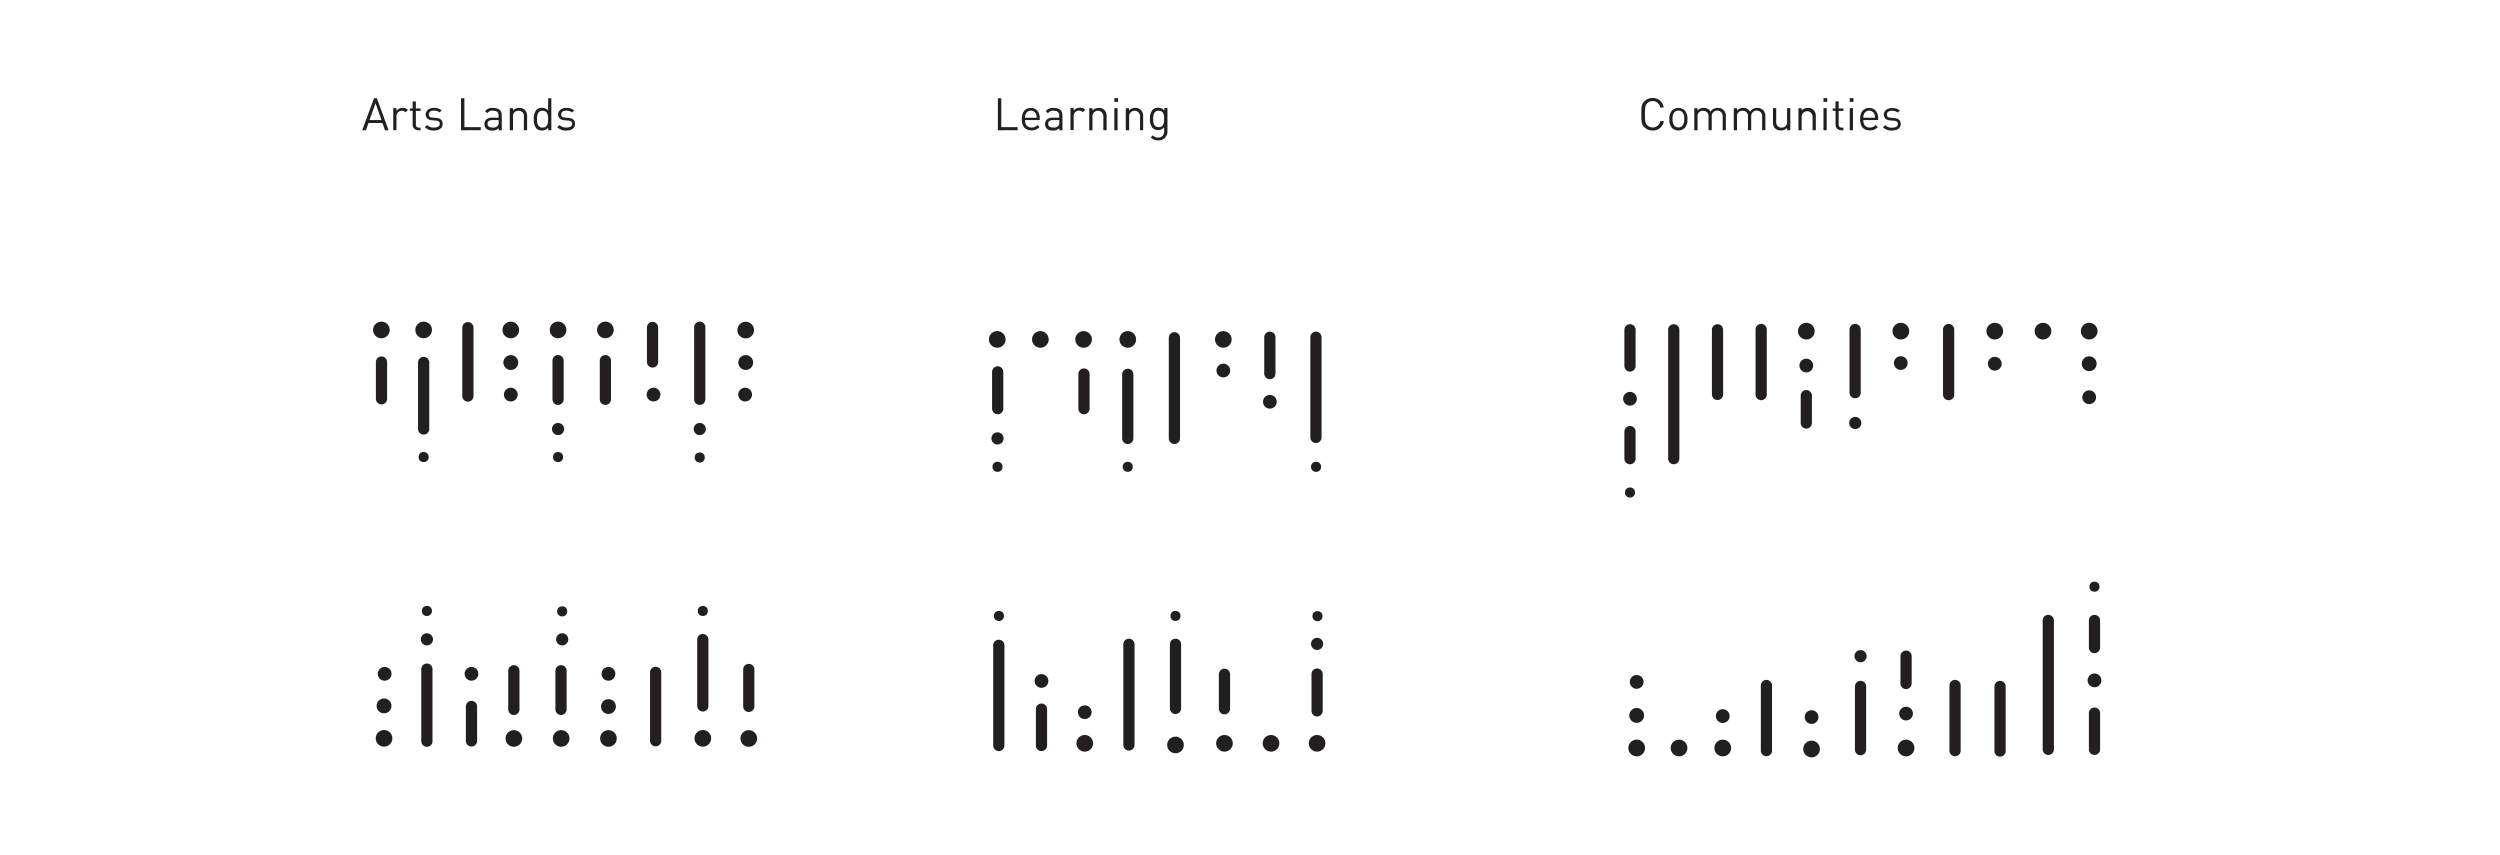 <svg id="Layer_1" data-name="Layer 1" xmlns="http://www.w3.org/2000/svg" viewBox="0 0 668.42 228.65"><defs><style>.cls-1{fill:#231f20;}</style></defs><title>Artboard 2</title><path class="cls-1" d="M266.8,34.82V26.28h.91V34h4.37v.82Z"/><path class="cls-1" d="M274.06,32.1c0,1.3.61,2,1.74,2a1.94,1.94,0,0,0,1.55-.67l.59.52a2.7,2.7,0,0,1-2.16.91c-1.56,0-2.58-.94-2.58-3,0-1.91.92-3,2.42-3S278,30,278,31.7v.4ZM277,30.47a1.52,1.52,0,0,0-2.76,0,2.48,2.48,0,0,0-.18,1h3.12A2.48,2.48,0,0,0,277,30.47Z"/><path class="cls-1" d="M283.23,34.82v-.56a2.07,2.07,0,0,1-1.7.64,2.1,2.1,0,0,1-1.67-.54,1.7,1.7,0,0,1-.44-1.2c0-1,.72-1.7,2-1.7h1.78v-.56c0-.86-.43-1.29-1.51-1.29a1.55,1.55,0,0,0-1.49.67l-.59-.54a2.29,2.29,0,0,1,2.09-.88c1.58,0,2.36.68,2.36,2v4Zm0-2.72h-1.66c-.89,0-1.32.36-1.32,1s.42,1,1.36,1a1.72,1.72,0,0,0,1.32-.4,1.36,1.36,0,0,0,.3-1Z"/><path class="cls-1" d="M289.49,30a1.23,1.23,0,0,0-1-.43,1.44,1.44,0,0,0-1.42,1.58v3.62h-.86v-5.9h.86v.72a2,2,0,0,1,1.66-.79,1.82,1.82,0,0,1,1.42.55Z"/><path class="cls-1" d="M295,34.82V31.19a1.46,1.46,0,1,0-2.91,0v3.63h-.86v-5.9h.86v.65a2.13,2.13,0,0,1,1.66-.72,2.07,2.07,0,0,1,1.51.55,2.18,2.18,0,0,1,.61,1.64v3.78Z"/><path class="cls-1" d="M297.94,27.24v-1h1v1Zm0,7.58v-5.9h.86v5.9Z"/><path class="cls-1" d="M304.81,34.82V31.19a1.46,1.46,0,1,0-2.91,0v3.63H301v-5.9h.86v.65a2.13,2.13,0,0,1,1.66-.72,2.07,2.07,0,0,1,1.51.55,2.18,2.18,0,0,1,.61,1.64v3.78Z"/><path class="cls-1" d="M309.67,37.53a2.61,2.61,0,0,1-2-.79l.56-.55a1.82,1.82,0,0,0,1.42.59c1.14,0,1.62-.8,1.62-1.81V34a1.9,1.9,0,0,1-1.65.77,2,2,0,0,1-1.43-.53,3.39,3.39,0,0,1-.72-2.46,3.39,3.39,0,0,1,.72-2.46,2.05,2.05,0,0,1,1.44-.52,1.86,1.86,0,0,1,1.66.77v-.7h.85V35A2.35,2.35,0,0,1,309.67,37.53Zm.13-7.92c-1.28,0-1.48,1.1-1.48,2.21S308.52,34,309.8,34s1.46-1.1,1.46-2.21S311.08,29.62,309.8,29.62Z"/><path class="cls-1" d="M102.93,34.82l-.68-1.93H98.52l-.68,1.93h-1L100,26.28h.77l3.13,8.54Zm-2.53-7.23L98.79,32.1H102Z"/><path class="cls-1" d="M108.43,30.05a1.23,1.23,0,0,0-1-.43A1.44,1.44,0,0,0,106,31.2v3.62h-.86v-5.9H106v.72a2,2,0,0,1,1.65-.79,1.82,1.82,0,0,1,1.42.55Z"/><path class="cls-1" d="M111.84,34.82a1.45,1.45,0,0,1-1.51-1.58V29.62h-.74V29h.74V27.11h.86V29h1.26v.66h-1.26v3.6c0,.54.25.86.8.86h.46v.74Z"/><path class="cls-1" d="M116,34.9A3.26,3.26,0,0,1,113.6,34l.58-.58a2.41,2.41,0,0,0,1.83.68c1,0,1.57-.35,1.57-1,0-.52-.3-.8-1-.86l-1-.08c-1.15-.1-1.76-.61-1.76-1.58s.91-1.73,2.17-1.73a3.34,3.34,0,0,1,2.12.64l-.56.56a2.52,2.52,0,0,0-1.57-.47c-.86,0-1.32.37-1.32,1s.29.8,1,.86l.95.08c1,.1,1.74.49,1.74,1.6S117.45,34.9,116,34.9Z"/><path class="cls-1" d="M123.26,34.82V26.28h.91V34h4.37v.82Z"/><path class="cls-1" d="M133.33,34.82v-.56a2.07,2.07,0,0,1-1.7.64,2.1,2.1,0,0,1-1.67-.54,1.7,1.7,0,0,1-.44-1.2c0-1,.72-1.7,2-1.7h1.78v-.56c0-.86-.43-1.3-1.51-1.3a1.55,1.55,0,0,0-1.49.67l-.59-.54a2.29,2.29,0,0,1,2.09-.87c1.58,0,2.36.68,2.36,2v4Zm0-2.72h-1.66c-.89,0-1.32.36-1.32,1s.42,1,1.36,1a1.73,1.73,0,0,0,1.32-.4,1.36,1.36,0,0,0,.3-1Z"/><path class="cls-1" d="M140.07,34.82V31.19a1.37,1.37,0,0,0-1.45-1.57,1.39,1.39,0,0,0-1.46,1.57v3.63h-.86v-5.9h.86v.65a2.13,2.13,0,0,1,1.65-.72,2.07,2.07,0,0,1,1.51.55,2.18,2.18,0,0,1,.61,1.64v3.78Z"/><path class="cls-1" d="M146.56,34.82v-.71a1.91,1.91,0,0,1-1.68.78,2.06,2.06,0,0,1-1.44-.52,3.53,3.53,0,0,1-.72-2.51,3.52,3.52,0,0,1,.72-2.51,2.06,2.06,0,0,1,1.44-.52,1.9,1.9,0,0,1,1.67.76V26.28h.86v8.54Zm-1.49-5.21c-1.28,0-1.49,1.1-1.49,2.25s.2,2.25,1.49,2.25,1.48-1.1,1.48-2.25S146.36,29.62,145.08,29.62Z"/><path class="cls-1" d="M151.44,34.9A3.26,3.26,0,0,1,149,34l.58-.58a2.41,2.41,0,0,0,1.83.68c1,0,1.57-.35,1.57-1,0-.52-.3-.8-1-.86l-1-.08c-1.15-.1-1.76-.61-1.76-1.58s.91-1.73,2.17-1.73a3.34,3.34,0,0,1,2.12.64l-.56.56a2.52,2.52,0,0,0-1.57-.47c-.86,0-1.32.37-1.32,1s.29.8,1,.86l.95.08c1,.1,1.74.49,1.74,1.6S152.86,34.9,151.44,34.9Z"/><path class="cls-1" d="M441.82,34.89a3,3,0,0,1-2.18-.89c-.8-.8-.8-1.64-.8-3.45s0-2.65.8-3.45a3,3,0,0,1,2.18-.89,2.88,2.88,0,0,1,3,2.54h-.94a2,2,0,0,0-2-1.73,2.05,2.05,0,0,0-1.47.6c-.54.55-.6,1.14-.6,2.93s.06,2.37.6,2.93a2.09,2.09,0,0,0,3.53-1.13h.91A2.88,2.88,0,0,1,441.82,34.89Z"/><path class="cls-1" d="M450.44,34.22a2.47,2.47,0,0,1-3.38,0,3.17,3.17,0,0,1-.72-2.35,3.17,3.17,0,0,1,.72-2.35,2.47,2.47,0,0,1,3.38,0,3.17,3.17,0,0,1,.72,2.35A3.17,3.17,0,0,1,450.44,34.22ZM449.83,30a1.51,1.51,0,0,0-1.08-.43,1.48,1.48,0,0,0-1.07.43,2.58,2.58,0,0,0-.48,1.82,2.58,2.58,0,0,0,.48,1.82,1.48,1.48,0,0,0,1.07.43,1.51,1.51,0,0,0,1.08-.43,2.57,2.57,0,0,0,.47-1.82A2.57,2.57,0,0,0,449.83,30Z"/><path class="cls-1" d="M460.59,34.82V31.19a1.47,1.47,0,1,0-2.93-.1v3.73h-.86V31.19a1.37,1.37,0,0,0-1.45-1.57,1.4,1.4,0,0,0-1.48,1.57v3.63H453v-5.9h.86v.65a2.15,2.15,0,0,1,1.67-.72,2,2,0,0,1,1.81,1,2.26,2.26,0,0,1,1.94-1,2.15,2.15,0,0,1,1.52.55,2.19,2.19,0,0,1,.64,1.64v3.78Z"/><path class="cls-1" d="M471.14,34.82V31.19a1.47,1.47,0,1,0-2.93-.1v3.73h-.86V31.19a1.37,1.37,0,0,0-1.45-1.57,1.4,1.4,0,0,0-1.48,1.57v3.63h-.86v-5.9h.86v.65a2.15,2.15,0,0,1,1.67-.72,2,2,0,0,1,1.81,1,2.26,2.26,0,0,1,1.94-1,2.15,2.15,0,0,1,1.52.55A2.19,2.19,0,0,1,472,31v3.78Z"/><path class="cls-1" d="M477.83,34.82v-.66a2.16,2.16,0,0,1-1.67.73,2.1,2.1,0,0,1-1.52-.55,2.2,2.2,0,0,1-.6-1.65V28.92h.86v3.63c0,1,.55,1.57,1.44,1.57a1.4,1.4,0,0,0,1.47-1.57V28.92h.86v5.9Z"/><path class="cls-1" d="M484.63,34.82V31.19a1.46,1.46,0,1,0-2.92,0v3.63h-.86v-5.9h.86v.65a2.13,2.13,0,0,1,1.66-.72,2.07,2.07,0,0,1,1.51.55,2.18,2.18,0,0,1,.61,1.64v3.78Z"/><path class="cls-1" d="M487.54,27.24v-1h1v1Zm0,7.58v-5.9h.86v5.9Z"/><path class="cls-1" d="M492.28,34.82a1.45,1.45,0,0,1-1.51-1.58V29.62H490V29h.74V27.11h.86V29h1.26v.66h-1.26v3.6c0,.54.25.86.8.86h.46v.74Z"/><path class="cls-1" d="M494.56,27.24v-1h1v1Zm0,7.58v-5.9h.86v5.9Z"/><path class="cls-1" d="M498.19,32.1c0,1.3.61,2,1.74,2a1.94,1.94,0,0,0,1.55-.67l.59.52a2.7,2.7,0,0,1-2.16.91c-1.56,0-2.58-.94-2.58-3,0-1.91.92-3,2.42-3s2.42,1.1,2.42,2.85v.4Zm2.94-1.63a1.52,1.52,0,0,0-2.76,0,2.49,2.49,0,0,0-.18,1h3.12A2.47,2.47,0,0,0,501.13,30.47Z"/><path class="cls-1" d="M505.87,34.89a3.25,3.25,0,0,1-2.42-.85l.58-.58a2.41,2.41,0,0,0,1.83.68c1,0,1.57-.35,1.57-1,0-.52-.3-.8-1-.86l-1-.08c-1.15-.1-1.76-.61-1.76-1.58s.91-1.73,2.17-1.73a3.34,3.34,0,0,1,2.12.64l-.56.56a2.51,2.51,0,0,0-1.57-.47c-.86,0-1.32.37-1.32,1s.29.8,1,.86l.95.08c1,.1,1.74.49,1.74,1.6S507.29,34.89,505.87,34.89Z"/><path class="cls-1" d="M533.34,99.09a1.84,1.84,0,1,1,1.84-1.84,1.84,1.84,0,0,1-1.84,1.84"/><path class="cls-1" d="M447.51,124.13a1.5,1.5,0,0,1-1.5-1.5V88.18a1.5,1.5,0,0,1,3,0v34.45A1.5,1.5,0,0,1,447.51,124.13Z"/><path class="cls-1" d="M470.88,107a1.5,1.5,0,0,1-1.5-1.5V88.1a1.5,1.5,0,0,1,3,0v17.42A1.5,1.5,0,0,1,470.88,107Z"/><path class="cls-1" d="M482.95,114.59a1.5,1.5,0,0,1-1.5-1.5v-7.3a1.5,1.5,0,0,1,3,0v7.3A1.5,1.5,0,0,1,482.95,114.59Z"/><path class="cls-1" d="M521,107a1.5,1.5,0,0,1-1.5-1.5V88.11a1.5,1.5,0,0,1,3,0v17.42A1.5,1.5,0,0,1,521,107Z"/><path class="cls-1" d="M496,106.49a1.5,1.5,0,0,1-1.5-1.5V88.1a1.5,1.5,0,1,1,3,0V105A1.5,1.5,0,0,1,496,106.49Z"/><path class="cls-1" d="M508.21,86.31A2.23,2.23,0,1,1,506,88.54a2.23,2.23,0,0,1,2.23-2.23"/><path class="cls-1" d="M459.21,106.95a1.5,1.5,0,0,1-1.5-1.5V88.18a1.5,1.5,0,0,1,3,0v17.27A1.5,1.5,0,0,1,459.21,106.95Z"/><path class="cls-1" d="M482.95,86.31a2.23,2.23,0,1,1-2.23,2.23,2.23,2.23,0,0,1,2.23-2.23"/><circle class="cls-1" cx="482.95" cy="97.74" r="1.84"/><circle class="cls-1" cx="496.04" cy="113.09" r="1.63"/><circle class="cls-1" cx="508.21" cy="97.07" r="1.84"/><path class="cls-1" d="M533.34,86.31a2.23,2.23,0,1,1-2.23,2.23,2.23,2.23,0,0,1,2.23-2.23"/><path class="cls-1" d="M558.58,86.31a2.23,2.23,0,1,1-2.23,2.23,2.23,2.23,0,0,1,2.23-2.23"/><circle class="cls-1" cx="558.58" cy="97.25" r="1.99"/><path class="cls-1" d="M560.42,106.21a1.84,1.84,0,1,1-1.84-1.84,1.84,1.84,0,0,1,1.84,1.84"/><path class="cls-1" d="M546.24,86.31A2.23,2.23,0,1,1,544,88.54a2.23,2.23,0,0,1,2.23-2.23"/><path class="cls-1" d="M435.81,99.36a1.5,1.5,0,0,1-1.5-1.5V88.18a1.5,1.5,0,0,1,3,0v9.68A1.5,1.5,0,0,1,435.81,99.36Z"/><path class="cls-1" d="M435.81,104.78a1.84,1.84,0,1,1-1.84,1.84,1.84,1.84,0,0,1,1.84-1.84"/><path class="cls-1" d="M435.81,124.13a1.5,1.5,0,0,1-1.5-1.5v-7.24a1.5,1.5,0,0,1,3,0v7.24A1.5,1.5,0,0,1,435.81,124.13Z"/><circle class="cls-1" cx="435.81" cy="131.68" r="1.35"/><path class="cls-1" d="M113.27,116.19a1.5,1.5,0,0,1-1.5-1.5V96.91a1.5,1.5,0,0,1,3,0v17.77A1.5,1.5,0,0,1,113.27,116.19Z"/><circle class="cls-1" cx="113.27" cy="88.22" r="2.23"/><circle class="cls-1" cx="136.57" cy="88.22" r="2.23"/><circle class="cls-1" cx="136.57" cy="96.93" r="1.99"/><path class="cls-1" d="M138.41,105.5a1.84,1.84,0,1,1-1.84-1.84,1.84,1.84,0,0,1,1.84,1.84"/><path class="cls-1" d="M125.1,107.39a1.5,1.5,0,0,1-1.5-1.5V87.61a1.5,1.5,0,0,1,3,0v18.28A1.5,1.5,0,0,1,125.1,107.39Z"/><path class="cls-1" d="M102,108.13a1.5,1.5,0,0,1-1.5-1.5V96.8a1.5,1.5,0,0,1,3,0v9.83A1.5,1.5,0,0,1,102,108.13Z"/><circle class="cls-1" cx="101.97" cy="88.22" r="2.23"/><circle class="cls-1" cx="187.09" cy="122.31" r="1.35"/><path class="cls-1" d="M187.09,108.26a1.5,1.5,0,0,1-1.5-1.5V87.49a1.5,1.5,0,0,1,3,0v19.26A1.5,1.5,0,0,1,187.09,108.26Z"/><path class="cls-1" d="M174.47,98.28a1.5,1.5,0,0,1-1.5-1.5V87.56a1.5,1.5,0,1,1,3,0v9.22A1.5,1.5,0,0,1,174.47,98.28Z"/><circle class="cls-1" cx="174.73" cy="105.5" r="1.84"/><path class="cls-1" d="M149.21,108.26a1.5,1.5,0,0,1-1.5-1.5V96.43a1.5,1.5,0,1,1,3,0v10.33A1.5,1.5,0,0,1,149.21,108.26Z"/><circle class="cls-1" cx="149.21" cy="114.71" r="1.63"/><circle class="cls-1" cx="149.21" cy="88.21" r="2.23"/><circle class="cls-1" cx="149.21" cy="122.2" r="1.35"/><path class="cls-1" d="M161.86,108.26a1.5,1.5,0,0,1-1.5-1.5V96.43a1.5,1.5,0,0,1,3,0v10.33A1.5,1.5,0,0,1,161.86,108.26Z"/><circle class="cls-1" cx="161.86" cy="88.21" r="2.23"/><circle class="cls-1" cx="187.09" cy="114.71" r="1.63"/><circle class="cls-1" cx="199.38" cy="88.25" r="2.23"/><circle class="cls-1" cx="199.38" cy="96.93" r="1.99"/><path class="cls-1" d="M201.06,105.5a1.84,1.84,0,1,1-1.84-1.84,1.84,1.84,0,0,1,1.84,1.84"/><circle class="cls-1" cx="113.27" cy="122.2" r="1.35"/><circle class="cls-1" cx="351.87" cy="124.81" r="1.35"/><circle class="cls-1" cx="301.52" cy="124.81" r="1.35"/><path class="cls-1" d="M301.53,118.72a1.5,1.5,0,0,1-1.5-1.5V100.09a1.5,1.5,0,1,1,3,0v17.13A1.5,1.5,0,0,1,301.53,118.72Z"/><path class="cls-1" d="M314,118.72a1.5,1.5,0,0,1-1.5-1.5V90.31a1.5,1.5,0,0,1,3,0v26.91A1.5,1.5,0,0,1,314,118.72Z"/><path class="cls-1" d="M339.52,101.39a1.5,1.5,0,0,1-1.5-1.5V90.17a1.5,1.5,0,1,1,3,0v9.72A1.5,1.5,0,0,1,339.52,101.39Z"/><path class="cls-1" d="M289.82,110.76a1.5,1.5,0,0,1-1.5-1.5V100a1.5,1.5,0,1,1,3,0v9.22A1.5,1.5,0,0,1,289.82,110.76Z"/><path class="cls-1" d="M351.84,118.45a1.5,1.5,0,0,1-1.5-1.5V90.17a1.5,1.5,0,0,1,3,0V117A1.5,1.5,0,0,1,351.84,118.45Z"/><circle class="cls-1" cx="301.53" cy="90.75" r="2.23"/><path class="cls-1" d="M266.75,110.76a1.5,1.5,0,0,1-1.5-1.5V99.43a1.5,1.5,0,0,1,3,0v9.83A1.5,1.5,0,0,1,266.75,110.76Z"/><circle class="cls-1" cx="266.7" cy="117.22" r="1.63"/><circle class="cls-1" cx="266.63" cy="90.75" r="2.23"/><circle class="cls-1" cx="266.7" cy="124.81" r="1.35"/><circle class="cls-1" cx="278.16" cy="90.75" r="2.23"/><circle class="cls-1" cx="289.72" cy="90.75" r="2.23"/><circle class="cls-1" cx="327.08" cy="90.75" r="2.23"/><circle class="cls-1" cx="339.52" cy="107.42" r="1.84"/><circle class="cls-1" cx="327.08" cy="99.07" r="1.84"/><path class="cls-1" d="M460.61,189.62a1.84,1.84,0,1,1-1.84,1.84,1.84,1.84,0,0,1,1.84-1.84"/><path class="cls-1" d="M547.65,201.85a1.5,1.5,0,0,1-1.5-1.5V165.9a1.5,1.5,0,0,1,3,0v34.45A1.5,1.5,0,0,1,547.65,201.85Z"/><path class="cls-1" d="M522.72,202.2a1.5,1.5,0,0,1-1.5-1.5V183.27a1.5,1.5,0,1,1,3,0V200.7A1.5,1.5,0,0,1,522.72,202.2Z"/><path class="cls-1" d="M509.62,184.24a1.5,1.5,0,0,1-1.5-1.5v-7.3a1.5,1.5,0,0,1,3,0v7.3A1.5,1.5,0,0,1,509.62,184.24Z"/><path class="cls-1" d="M472.29,202.19a1.5,1.5,0,0,1-1.5-1.5V183.28a1.5,1.5,0,1,1,3,0v17.42A1.5,1.5,0,0,1,472.29,202.19Z"/><path class="cls-1" d="M497.45,201.93a1.5,1.5,0,0,1-1.5-1.5V183.54a1.5,1.5,0,0,1,3,0v16.89A1.5,1.5,0,0,1,497.45,201.93Z"/><path class="cls-1" d="M484.36,202.49a2.23,2.23,0,1,1,2.23-2.23,2.23,2.23,0,0,1-2.23,2.23"/><path class="cls-1" d="M534.75,202.3a1.5,1.5,0,0,1-1.5-1.5V183.54a1.5,1.5,0,0,1,3,0V200.8A1.5,1.5,0,0,1,534.75,202.3Z"/><path class="cls-1" d="M509.62,202.22a2.23,2.23,0,1,1,2.23-2.23,2.23,2.23,0,0,1-2.23,2.23"/><circle class="cls-1" cx="509.62" cy="190.79" r="1.84"/><circle class="cls-1" cx="497.45" cy="175.44" r="1.63"/><circle class="cls-1" cx="484.36" cy="191.72" r="1.84"/><path class="cls-1" d="M460.61,202.22a2.23,2.23,0,1,1,2.23-2.23,2.23,2.23,0,0,1-2.23,2.23"/><path class="cls-1" d="M437.6,202.22a2.23,2.23,0,1,1,2.23-2.23,2.23,2.23,0,0,1-2.23,2.23"/><circle class="cls-1" cx="437.6" cy="191.28" r="1.99"/><path class="cls-1" d="M435.76,182.32a1.84,1.84,0,1,1,1.84,1.84,1.84,1.84,0,0,1-1.84-1.84"/><path class="cls-1" d="M448.92,202.22a2.23,2.23,0,1,1,2.23-2.23,2.23,2.23,0,0,1-2.23,2.23"/><path class="cls-1" d="M560,201.85a1.5,1.5,0,0,1-1.5-1.5v-9.68a1.5,1.5,0,1,1,3,0v9.68A1.5,1.5,0,0,1,560,201.85Z"/><path class="cls-1" d="M560,183.75a1.84,1.84,0,1,1,1.84-1.84,1.84,1.84,0,0,1-1.84,1.84"/><path class="cls-1" d="M560,174.64a1.5,1.5,0,0,1-1.5-1.5V165.9a1.5,1.5,0,0,1,3,0v7.24A1.5,1.5,0,0,1,560,174.64Z"/><circle class="cls-1" cx="559.99" cy="156.86" r="1.35"/><circle class="cls-1" cx="267.08" cy="164.68" r="1.35"/><circle class="cls-1" cx="314.29" cy="164.68" r="1.35"/><path class="cls-1" d="M314.29,190.9a1.5,1.5,0,0,1-1.5-1.5V172.27a1.5,1.5,0,0,1,3,0V189.4A1.5,1.5,0,0,1,314.29,190.9Z"/><path class="cls-1" d="M301.84,200.68a1.5,1.5,0,0,1-1.5-1.5V172.27a1.5,1.5,0,1,1,3,0v26.91A1.5,1.5,0,0,1,301.84,200.68Z"/><path class="cls-1" d="M278.46,200.82a1.5,1.5,0,0,1-1.5-1.5V189.6a1.5,1.5,0,1,1,3,0v9.72A1.5,1.5,0,0,1,278.46,200.82Z"/><path class="cls-1" d="M327.38,191a1.5,1.5,0,0,1-1.5-1.5v-9.22a1.5,1.5,0,0,1,3,0v9.22A1.5,1.5,0,0,1,327.38,191Z"/><path class="cls-1" d="M267.05,200.82a1.5,1.5,0,0,1-1.5-1.5V172.54a1.5,1.5,0,0,1,3,0v26.78A1.5,1.5,0,0,1,267.05,200.82Z"/><circle class="cls-1" cx="314.29" cy="199.18" r="2.23"/><path class="cls-1" d="M352.15,191.56a1.5,1.5,0,0,1-1.5-1.5v-9.83a1.5,1.5,0,1,1,3,0v9.83A1.5,1.5,0,0,1,352.15,191.56Z"/><circle class="cls-1" cx="352.15" cy="172.15" r="1.63"/><circle class="cls-1" cx="352.15" cy="198.74" r="2.23"/><circle class="cls-1" cx="352.25" cy="164.74" r="1.35"/><circle class="cls-1" cx="339.83" cy="198.74" r="2.23"/><circle class="cls-1" cx="327.38" cy="198.74" r="2.23"/><circle class="cls-1" cx="290.03" cy="198.74" r="2.23"/><circle class="cls-1" cx="278.46" cy="182.07" r="1.84"/><circle class="cls-1" cx="290.03" cy="190.42" r="1.84"/><path class="cls-1" d="M187.91,190.24a1.5,1.5,0,0,1-1.5-1.5V171a1.5,1.5,0,0,1,3,0v17.77A1.5,1.5,0,0,1,187.91,190.24Z"/><circle class="cls-1" cx="187.91" cy="197.41" r="2.23"/><circle class="cls-1" cx="162.68" cy="197.44" r="2.23"/><circle class="cls-1" cx="162.68" cy="188.91" r="1.99"/><path class="cls-1" d="M160.84,180.16a1.84,1.84,0,1,1,1.84,1.84,1.84,1.84,0,0,1-1.84-1.84"/><path class="cls-1" d="M175.3,199.55a1.5,1.5,0,0,1-1.5-1.5V179.77a1.5,1.5,0,0,1,3,0V198A1.5,1.5,0,0,1,175.3,199.55Z"/><path class="cls-1" d="M200.2,190.36a1.5,1.5,0,0,1-1.5-1.5V179a1.5,1.5,0,0,1,3,0v9.84A1.5,1.5,0,0,1,200.2,190.36Z"/><circle class="cls-1" cx="200.2" cy="197.44" r="2.23"/><circle class="cls-1" cx="114.14" cy="163.35" r="1.35"/><path class="cls-1" d="M114.14,199.67a1.5,1.5,0,0,1-1.5-1.5V178.9a1.5,1.5,0,0,1,3,0v19.26A1.5,1.5,0,0,1,114.14,199.67Z"/><path class="cls-1" d="M126.06,199.6a1.5,1.5,0,0,1-1.5-1.5v-9.22a1.5,1.5,0,0,1,3,0v9.22A1.5,1.5,0,0,1,126.06,199.6Z"/><circle class="cls-1" cx="126.06" cy="180.16" r="1.84"/><path class="cls-1" d="M150,191.17a1.5,1.5,0,0,1-1.5-1.5V179.34a1.5,1.5,0,0,1,3,0v10.33A1.5,1.5,0,0,1,150,191.17Z"/><circle class="cls-1" cx="150.31" cy="170.94" r="1.63"/><circle class="cls-1" cx="150.04" cy="197.44" r="2.23"/><circle class="cls-1" cx="150.31" cy="163.46" r="1.35"/><path class="cls-1" d="M137.39,191.17a1.5,1.5,0,0,1-1.5-1.5V179.34a1.5,1.5,0,0,1,3,0v10.33A1.5,1.5,0,0,1,137.39,191.17Z"/><circle class="cls-1" cx="137.39" cy="197.44" r="2.23"/><circle class="cls-1" cx="114.14" cy="170.94" r="1.63"/><circle class="cls-1" cx="102.68" cy="197.41" r="2.23"/><circle class="cls-1" cx="102.68" cy="188.73" r="1.99"/><path class="cls-1" d="M101,180.16a1.84,1.84,0,1,1,1.84,1.84,1.84,1.84,0,0,1-1.84-1.84"/><circle class="cls-1" cx="187.91" cy="163.35" r="1.35"/></svg>